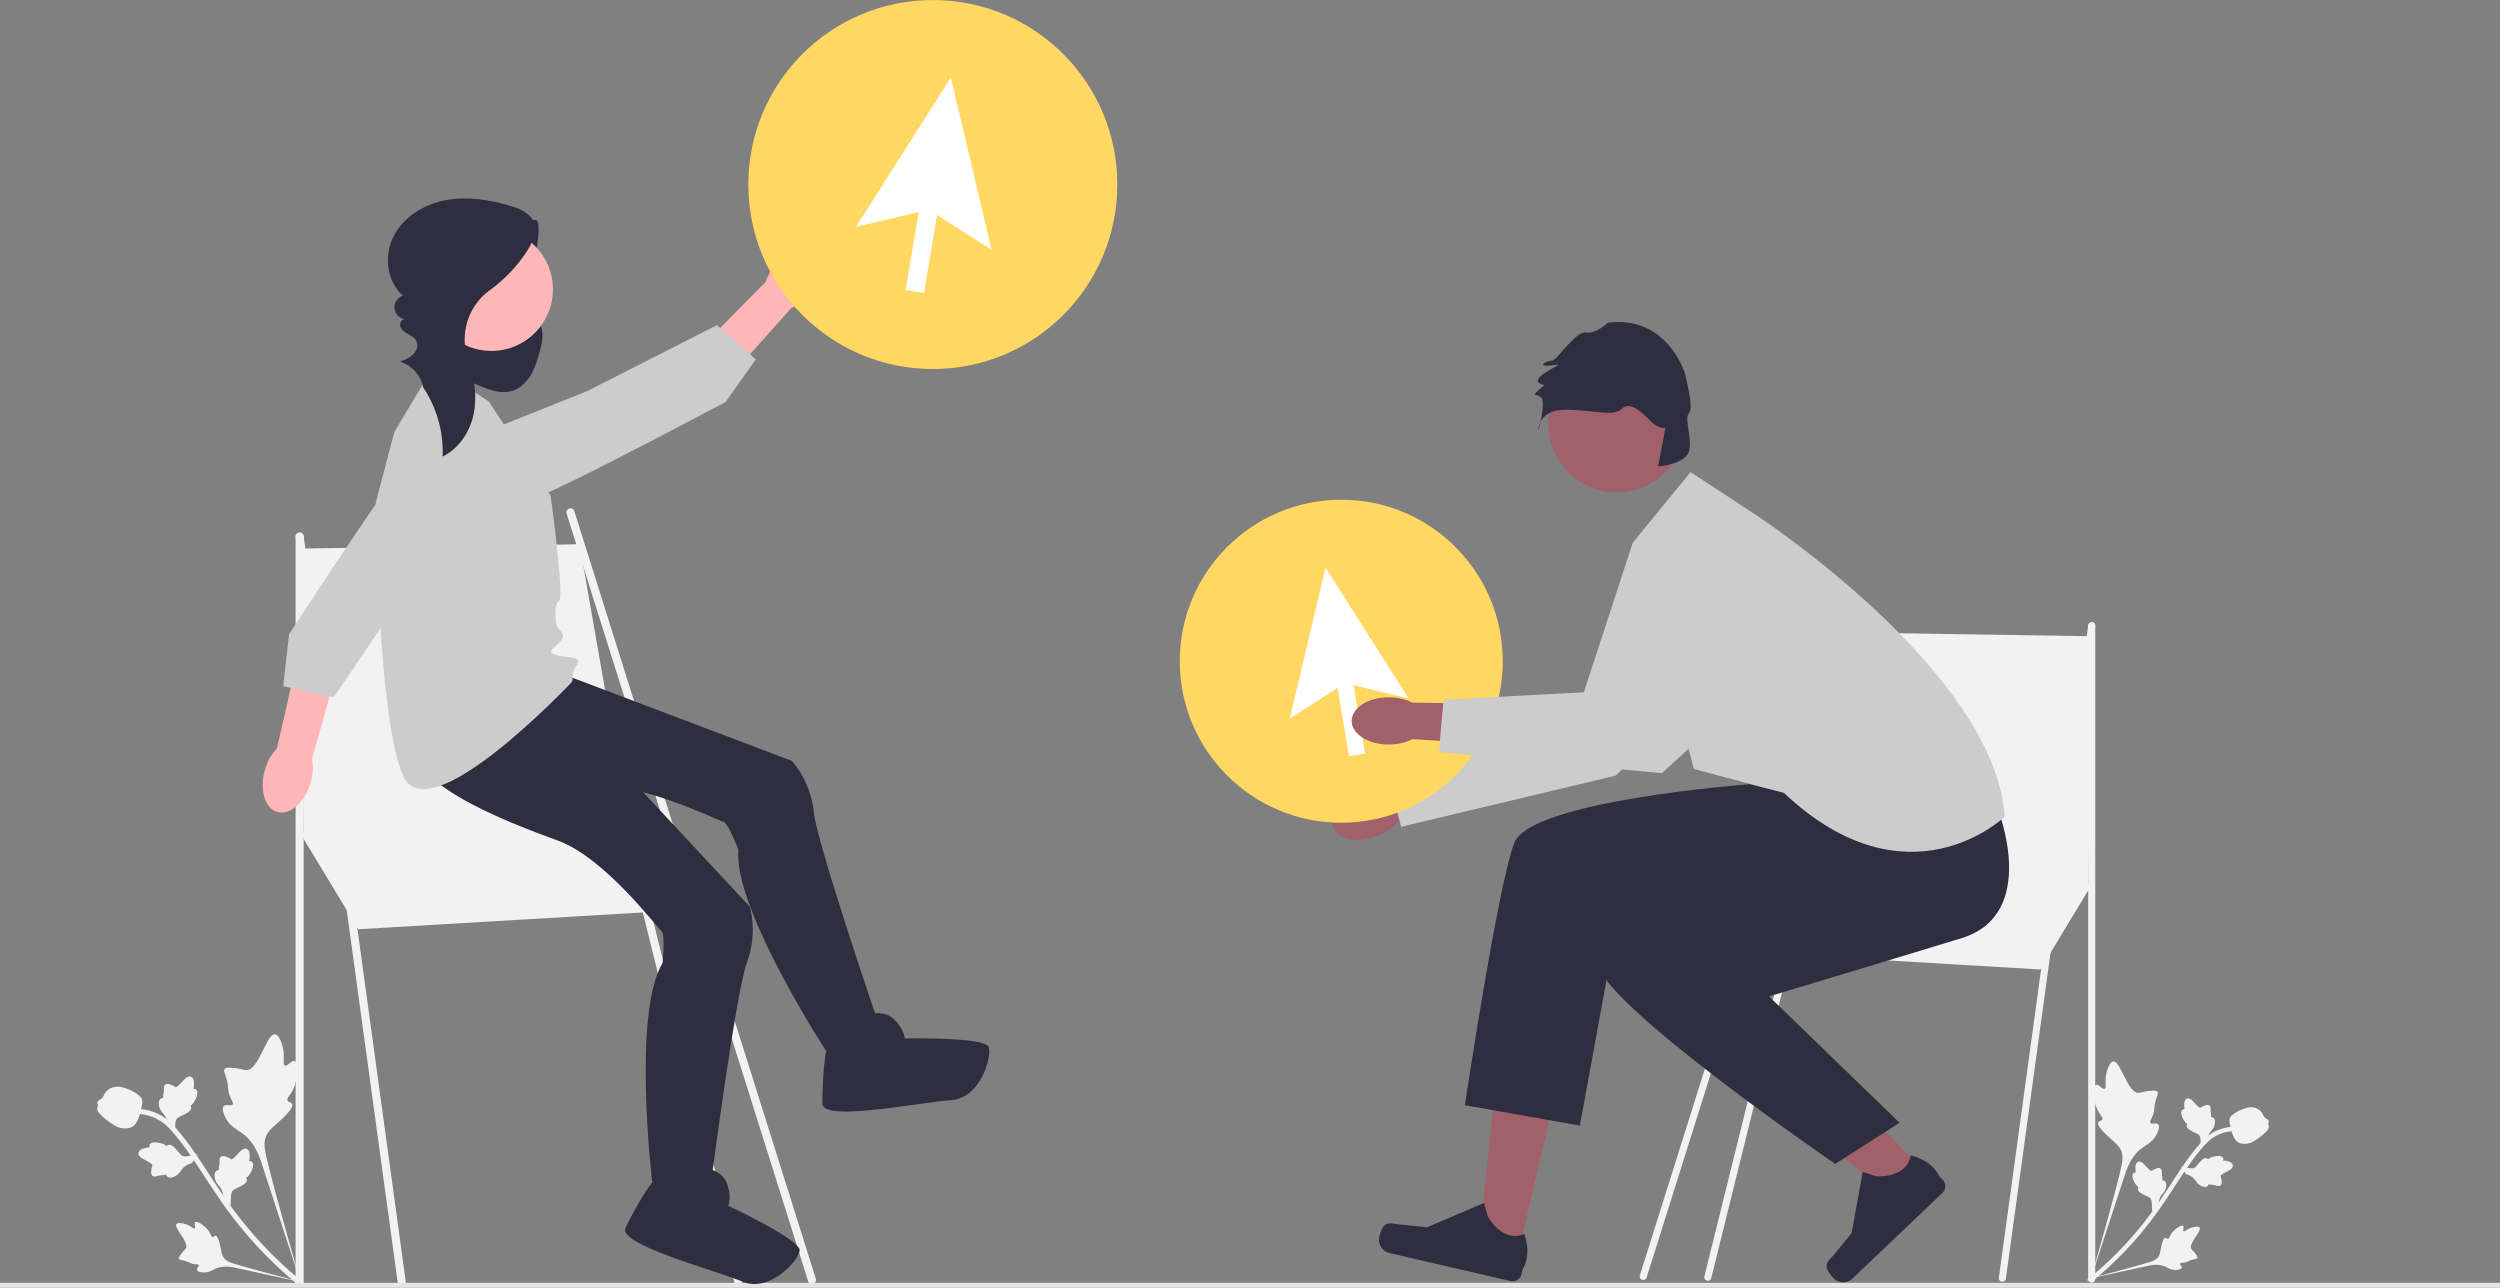 <svg xmlns="http://www.w3.org/2000/svg" width="851.034" height="438.36" viewBox="0 0 851.034 438.36"><rect x="0" y="0" width="851.034" height="438.36" fill="#808080" stroke="none"/><g fill="#f2f2f2"><path d="M100.296 361.194c-1.059-.42-2.406 1.946-3.315 1.524-.906-.42.117-2.914-.712-6.17-.149-.586-1.09-4.285-2.64-4.455-2.935-.321-5.47 12.32-9.857 12.212-.963-.024-2.117-.664-5.11-.84-1.192-.069-1.838-.016-2.175.41-.477.605.087 1.432.655 3.479.852 3.069.18 3.362 1.064 5.653.657 1.7 1.371 2.431 1.008 2.962-.514.75-2.277-.23-3.044.573-.782.818 0 2.939.819 4.348 1.535 2.644 3.639 3.547 5.412 4.834 1.928 1.4 4.368 3.907 6.15 8.748l14.263 43.542c-2.738-9.08-9.83-34.292-12.089-43.951-.652-2.789-1.229-5.683.266-8.155 1.439-2.38 4.625-4.083 7.55-7.725.342-.425 1.278-1.621.896-2.42-.317-.66-1.246-.447-1.55-1.058-.409-.821.932-1.87 1.954-3.97.72-1.481.916-2.731 1.084-3.806.05-.325.78-5.176-.63-5.735"/><path d="M66.47 416.039c-.512.398.26 1.742-.209 2.066-.467.324-1.396-.898-3.233-1.43-.331-.097-2.418-.702-2.949.01-1.005 1.348 4.468 6.24 3.15 8.361-.29.466-.937.848-1.887 2.266-.377.565-.538.898-.426 1.186.159.408.728.37 1.896.682 1.752.467 1.702.882 3.082 1.109 1.024.168 1.589.028 1.744.36.22.468-.77 1.051-.597 1.659.176.62 1.443.848 2.37.853 1.741.01 2.791-.763 3.935-1.262 1.243-.542 3.178-1.016 6.068-.494l25.486 5.563c-5.247-1.277-19.667-5.07-25.06-6.748-1.557-.485-3.143-1.037-3.925-2.484-.753-1.393-.67-3.448-1.613-5.934-.11-.29-.427-1.095-.93-1.138-.415-.035-.578.482-.967.455-.52-.036-.648-.997-1.384-2.104-.52-.781-1.076-1.238-1.555-1.63-.145-.12-2.316-1.877-2.997-1.346m12.011-5.608-2.44-2.52-.02-.319c-.094-1.472-.49-2.674-1.18-3.574-.109-.143-.226-.28-.344-.42-.472-.555-1.057-1.245-1.328-2.367-.15-.627-.394-2.157.592-2.706.264-.15.528-.18.763-.158l-.013-.147c-.05-.632.03-.98.106-1.315.058-.258.119-.524.129-1.05a10 10 0 0 0-.01-.59c-.017-.494-.012-1.105.52-1.504.583-.408 1.236-.17 1.67-.013a8.4 8.4 0 0 1 1.543.735c.112.067.238.141.286.157.387.127 1.668-1.26 2.153-1.78 1.086-1.17 2.025-2.182 3.077-1.74.752.317 1.09 1.243 1.028 2.829-.02.494-.11.928-.21 1.29.287-.035.602.01.891.237.685.539.627 1.653-.168 3.313-.196.414-.462.968-.99 1.544-.25.271-.499.483-.715.66.094.132.171.294.203.497.096.596-.225 1.163-.98 1.669-.82.567-1.586.919-2.26 1.23-.59.271-1.096.507-1.417.79-.588.536-.684 1.412-.748 2.502zm-11.255-17.537-1.82 3-.302.1c-1.4.464-2.462 1.152-3.158 2.047q-.163.214-.32.44c-.417.597-.935 1.338-1.952 1.885-.568.304-1.987.928-2.768.113a1.26 1.26 0 0 1-.346-.698l-.139.05c-.599.208-.955.22-1.3.232-.263.009-.536.017-1.048.141-.225.055-.41.111-.567.158-.474.143-1.066.292-1.587-.12-.543-.46-.479-1.153-.436-1.612a8.4 8.4 0 0 1 .32-1.679c.035-.125.075-.267.08-.317.023-.406-1.643-1.293-2.268-1.63-1.408-.754-2.626-1.406-2.464-2.536.115-.808.925-1.37 2.475-1.712a5.7 5.7 0 0 1 1.3-.124 1.17 1.17 0 0 1 .004-.922c.348-.799 1.44-1.026 3.248-.678.45.085 1.054.202 1.745.567.325.172.593.36.82.523.103-.124.24-.24.428-.322.552-.244 1.182-.077 1.863.524.757.65 1.291 1.301 1.763 1.875.412.501.768.93 1.124 1.17.667.433 1.539.303 2.61.089zm-7.712-7.022-2.44-2.521-.02-.318c-.094-1.472-.49-2.674-1.18-3.574-.109-.143-.226-.28-.344-.42-.472-.556-1.057-1.246-1.329-2.368-.15-.626-.393-2.157.593-2.706.264-.15.528-.18.763-.157l-.013-.147c-.05-.633.03-.98.106-1.316.058-.258.119-.524.129-1.05a10 10 0 0 0-.01-.589c-.017-.495-.012-1.105.52-1.505.583-.408 1.236-.17 1.67-.013.772.28 1.235.554 1.543.735.112.067.238.142.286.158.387.126 1.668-1.26 2.153-1.78 1.085-1.17 2.025-2.183 3.077-1.74.752.316 1.09 1.242 1.028 2.828-.02.494-.11.928-.21 1.29.287-.034.602.01.891.237.685.54.627 1.653-.168 3.314-.196.413-.462.968-.99 1.544-.25.27-.499.483-.715.66.094.132.171.293.203.496.096.596-.225 1.163-.98 1.67-.82.567-1.586.918-2.26 1.229-.59.271-1.096.507-1.417.791-.588.535-.684 1.411-.748 2.501z"/><path d="m103.703 437.255-.858.084-.656-.559.656.56-.615.597q-.09-.08-.436-.352c-1.254-1-5.074-4.045-10.408-9.366A140 140 0 0 1 80.74 416.3c-3.345-4.201-5.629-7.574-7.465-10.285a397 397 0 0 1-3.923-5.938c-3.347-5.133-6.51-9.98-10.684-14.826-.932-1.083-2.872-3.334-6.175-4.774-1.916-.835-4.006-1.275-6.213-1.307l.025-1.725c2.437.037 4.751.525 6.878 1.452 3.662 1.596 5.776 4.05 6.792 5.229 4.249 4.932 7.441 9.826 10.82 15.009 1.248 1.913 2.529 3.877 3.908 5.913 1.819 2.686 4.083 6.03 7.385 10.178 3.3 4.146 6.837 8.106 10.513 11.774 5.267 5.253 9.03 8.252 10.267 9.237.66.526.798.637.834 1.02"/><path d="M45.453 383.27a3 3 0 0 1-.174.125c-1.21.835-2.823.97-4.795.404-.925-.268-1.698-.792-3.24-1.837a21.7 21.7 0 0 1-2.804-2.333c-.898-.878-1.2-1.304-1.285-1.818-.096-.572.036-1.125.283-1.62a1 1 0 0 1-.257-.444c-.207-.749.469-1.152.831-1.374.186-.11.419-.244.637-.432.345-.294.455-.55.624-.935.16-.369.36-.827.794-1.33.852-.996 1.925-1.366 2.279-1.488 1.855-.648 3.468-.062 5.336.616.374.137 1.7.662 3.107 1.698 1.015.747 1.306 1.203 1.468 1.584.336.781.227 1.46-.143 3.062-.386 1.674-.58 2.513-.83 3.125-.585 1.424-.952 2.317-1.831 2.997"/></g><g fill="#f2f2f2"><path d="m102.004 283.31 19.95 33.02 116.262-6.878-30.957-39.901z"/><path d="M136.743 437.753c-.677 0-1.267-.5-1.36-1.19L100.64 182.835a1.376 1.376 0 0 1 1.176-1.55 1.37 1.37 0 0 1 1.55 1.176l34.741 253.729a1.376 1.376 0 0 1-1.365 1.562"/><path d="M102.004 438.075c-.76 0-1.376-.616-1.376-1.376V182.697a1.376 1.376 0 0 1 2.752 0V436.7c0 .76-.616 1.376-1.376 1.376m174.393-1.011a1.38 1.38 0 0 1-1.312-.963l-82.21-261.296a1.377 1.377 0 0 1 2.626-.826l82.209 261.296a1.377 1.377 0 0 1-1.313 1.79m-25.111.321a1.376 1.376 0 0 1-1.332-1.037l-57.1-230.612a1.377 1.377 0 0 1 2.668-.678l57.099 230.612a1.377 1.377 0 0 1-1.335 1.715"/><path d="m102.004 186.743 95.28-1.465 17.542 100.096H103.38z"/></g><path fill="#e6e6e6" d="M0 436.677h851.034v1.683H0z"/><path fill="#2f2e41" d="M174.492 77.375c2.887 1.622 7.546-4.794 8.602-1.656s-1.502 15.803-2.821 18.84c-.656 1.51-1.583 2.89-2.226 4.406s-.989 3.256-.42 4.801c.99 2.688 4.256 3.782 5.876 6.144 1.886 2.752 1.124 6.458.243 9.675-.76 2.774-1.57 5.572-3.034 8.048s-3.669 4.63-6.425 5.45c-3.51 1.042-7.26-.197-10.644-1.596-3.253-1.345-6.471-2.87-9.238-5.046s-5.075-5.065-6.042-8.45c-1.213-4.245-.2-8.891 1.901-12.775s5.207-7.12 8.396-10.174a167 167 0 0 1 17.09-14.313m16.66 149.054 77.037 29.18s6.42 6.42 7.587 17.51c1.167 11.088 22.76 74.118 22.76 74.118l-18.675 7.004s-31.515-48.44-29.764-68.283c0 0-3.502-9.356-5.253-9.64-1.75-.282-28.013-13.705-44.938-11.954s-61.28 7.003-62.447-13.423 9.07-20.427 9.07-20.427z"/><path fill="#2f2e41" d="M295.71 345.339s5.252-1.751 8.754 1.75 3.501 6.42 3.501 6.42 27.43-.583 28.597 2.918-2.918 17.509-12.84 18.092c-9.92.584-43.77 7.587-43.77 1.168 0-6.42.583-21.01 2.918-21.01s12.84-9.338 12.84-9.338m-96.646-96.994 56.148 60.28s2.913 8.598-.952 19.057c-3.864 10.46-12.417 76.535-12.417 76.535l-19.846-1.992s-6.804-57.388 3.554-74.403c0 0 1.004-9.94-.441-10.968-1.445-1.03-19.047-24.695-34.997-30.62s-58.044-20.86-50.044-39.69c8-18.832 17.177-14.298 17.177-14.298z"/><path fill="#2f2e41" d="M240.507 397.698s5.484.756 7.073 5.447.297 7.306.297 7.306 24.851 11.625 24.347 15.281-10.37 14.406-19.524 10.535c-9.154-3.87-42.604-12.582-39.761-18.338s9.827-18.579 11.92-17.545 15.648-2.686 15.648-2.686"/><path fill="#ccc" d="m147.763 124.44 18.676 12.257 21.01 32.098s4.669 33.85 2.918 35.6c-1.75 1.752-1.167 3.503-1.167 7.004 0 3.502 4.287 3.874 1.56 6.898s-5.016 3.653-.954 4.798c4.063 1.144 8.782.027 6.422 3.503s-.608 4.644-1.776 5.811c-1.167 1.168-48.415 51.068-57.17 31.809-8.754-19.26-9.362-93.088-9.362-93.088l6.307-24.05z"/><path fill="#ffb6b6" d="M90.221 261.937c-1.987 6.72-.13 13.192 4.146 14.456 4.277 1.264 9.354-3.158 11.34-9.88a17.54 17.54 0 0 0 .52-8.267l8.06-28.579-13.492-3.496-6.513 28.544a17.54 17.54 0 0 0-4.06 7.222"/><path fill="#ccc" d="M167.06 165.027s-21.751-16.606-30.031-6.134-38.613 56.963-38.613 56.963l-2.011 17.717 17.203 3.797 27.805-40.972z"/><path fill="#ffb6b6" d="M276.417 100.494c4.988-4.922 6.492-11.485 3.36-14.66-3.133-3.173-9.715-1.756-14.705 3.168a17.54 17.54 0 0 0-4.45 6.985l-20.873 21.12 10.12 9.584 19.502-21.838a17.54 17.54 0 0 0 7.046-4.36"/><path fill="#ccc" d="M162.302 148.178s11.013 25.052 23.324 19.888 61.34-31.196 61.34-31.196l10.326-14.537-13.224-11.64-44.147 22.423z"/><circle cx="167.281" cy="98.514" r="20.947" fill="#ffb6b6"/><path fill="#2f2e41" d="M143.668 131.32c4.889 6.974 7.389 15.59 6.992 24.099 5.543-2.685 9.284-8.359 10.558-14.385s.302-12.354-1.744-18.163l-.062-.175c-3.107-8.72-.22-18.465 7.284-23.886 5.061-3.656 9.451-8.244 12.82-13.502 1.902-2.968 3.519-6.692 2.098-9.918-1.31-2.973-4.692-4.363-7.804-5.293-7.108-2.123-14.66-3.33-21.956-1.988-7.295 1.344-14.318 5.54-17.766 12.107-3.448 6.569-2.545 15.532 3.052 20.401-1.766.571-3.014 2.442-2.864 4.291s1.683 3.494 3.517 3.773c-1.196-.042-1.902 1.534-1.476 2.652.427 1.119 1.527 1.814 2.577 2.39 1.495.82 3.153 1.678 3.16 3.825.002.862-.305 1.697-.807 2.397-1.216 1.697-3.18 2.46-5.069 3.178 3.997 1.177 7.184 4.75 7.9 8.854"/><circle cx="317.545" cy="62.816" r="62.806" fill="#ffd763"/><g fill="#fff"><path d="m308.293 98.678 5.997-35.565 6.233 1.05-5.997 35.566z"/><path d="m337.538 85.037-21.43-13.699-24.736 5.915 32.309-50.827z"/></g><g fill="#f2f2f2"><path d="M713.545 369.3c.926-.367 2.106 1.704 2.902 1.335.792-.367-.103-2.551.622-5.4.131-.514.955-3.753 2.311-3.901 2.57-.282 4.79 10.784 8.63 10.69.842-.02 1.853-.581 4.473-.735 1.043-.06 1.61-.014 1.904.359.418.529-.076 1.254-.574 3.045-.745 2.687-.157 2.944-.931 4.949-.575 1.488-1.2 2.128-.882 2.592.45.658 1.993-.2 2.664.502.685.716 0 2.573-.716 3.807-1.344 2.314-3.186 3.105-4.739 4.232-1.687 1.224-3.823 3.42-5.383 7.657L711.34 436.55c2.397-7.95 8.606-30.019 10.583-38.475.57-2.441 1.076-4.974-.233-7.138-1.26-2.084-4.048-3.575-6.61-6.763-.299-.372-1.118-1.42-.783-2.118.277-.578 1.09-.391 1.357-.927.357-.718-.816-1.637-1.71-3.475-.632-1.296-.803-2.39-.95-3.332-.045-.284-.683-4.53.55-5.02"/><path d="M743.156 417.312c.448.348-.228 1.525.183 1.81.409.282 1.222-.787 2.83-1.254.29-.084 2.117-.613 2.581.01.88 1.18-3.911 5.461-2.757 7.319.254.408.82.742 1.652 1.984.33.494.471.785.373 1.037-.14.358-.637.325-1.66.598-1.534.409-1.49.772-2.698.97-.896.148-1.39.025-1.527.315-.193.41.674.921.523 1.453-.154.543-1.263.742-2.075.747-1.524.008-2.443-.668-3.444-1.105-1.088-.475-2.782-.89-5.312-.432l-22.31 4.87c4.592-1.118 17.216-4.439 21.937-5.908 1.362-.424 2.751-.907 3.436-2.174.66-1.22.586-3.018 1.412-5.195.096-.254.374-.959.813-.996.364-.03.507.422.847.398.456-.031.568-.872 1.212-1.842.454-.683.942-1.083 1.361-1.427.127-.104 2.027-1.642 2.623-1.178m-10.514-4.909 2.137-2.206.017-.28c.082-1.288.43-2.34 1.032-3.128q.145-.186.302-.368c.413-.486.925-1.09 1.163-2.072.131-.548.345-1.888-.519-2.369a1.1 1.1 0 0 0-.668-.138l.012-.128a3.4 3.4 0 0 0-.093-1.152c-.051-.226-.104-.458-.113-.92-.004-.202.003-.372.008-.515.015-.433.01-.967-.455-1.317-.51-.357-1.082-.15-1.46-.012a7.4 7.4 0 0 0-1.352.644 2 2 0 0 1-.25.138c-.34.11-1.46-1.103-1.885-1.558-.95-1.025-1.773-1.911-2.694-1.523-.659.276-.954 1.087-.9 2.476.017.432.097.812.184 1.128a1.02 1.02 0 0 0-.78.208c-.6.472-.55 1.447.147 2.9.172.363.405.848.867 1.352.218.238.436.423.626.578a1 1 0 0 0-.178.435c-.084.522.197 1.018.857 1.46.719.498 1.389.805 1.98 1.077.515.238.958.444 1.24.693.514.468.598 1.235.655 2.19zm9.853-15.353 1.592 2.627.265.088c1.226.406 2.156 1.008 2.765 1.791.097.125.187.254.28.386.365.522.819 1.171 1.709 1.65.497.266 1.739.813 2.423.1.186-.19.27-.408.303-.612l.121.044c.525.182.837.192 1.138.202.231.008.47.016.918.124q.294.074.496.139c.416.124.934.256 1.39-.106.475-.403.419-1.009.382-1.41a7.4 7.4 0 0 0-.28-1.47 2 2 0 0 1-.07-.278c-.021-.356 1.437-1.132 1.985-1.428 1.232-.66 2.298-1.23 2.157-2.219-.101-.707-.81-1.199-2.167-1.499a5 5 0 0 0-1.139-.108 1.02 1.02 0 0 0-.002-.807c-.305-.7-1.261-.898-2.844-.594-.393.074-.922.177-1.527.496a6 6 0 0 0-.718.459 1 1 0 0 0-.375-.283c-.483-.213-1.035-.067-1.63.46-.664.568-1.131 1.139-1.544 1.641-.36.438-.673.815-.984 1.023-.584.38-1.347.266-2.284.079zm6.751-6.146 2.136-2.207.018-.279c.082-1.288.43-2.34 1.032-3.128q.145-.186.302-.368c.412-.486.925-1.09 1.163-2.072.13-.549.344-1.889-.52-2.37a1.1 1.1 0 0 0-.667-.137l.012-.129a3.4 3.4 0 0 0-.093-1.152c-.051-.225-.104-.458-.113-.92a8 8 0 0 1 .008-.514c.015-.434.01-.968-.455-1.318-.51-.357-1.082-.149-1.461-.011a7.4 7.4 0 0 0-1.351.644 2 2 0 0 1-.25.137c-.34.111-1.46-1.103-1.885-1.557-.95-1.025-1.773-1.912-2.694-1.524-.659.277-.954 1.088-.9 2.476.017.432.097.812.184 1.129a1.02 1.02 0 0 0-.78.207c-.6.472-.55 1.448.146 2.901.172.362.406.848.868 1.352.218.237.436.423.625.578-.082.115-.15.257-.178.434-.083.522.198 1.019.858 1.461.718.497 1.389.805 1.98 1.077.515.238.958.444 1.239.692.515.469.599 1.236.655 2.19z"/><path d="m710.562 435.885.751.074.574-.49-.574.49.538.523q.08-.07.382-.308c1.098-.876 4.442-3.541 9.112-8.2a123 123 0 0 0 9.318-10.433c2.928-3.679 4.927-6.632 6.535-9.005a348 348 0 0 0 3.434-5.198c2.93-4.493 5.698-8.737 9.353-12.979.816-.947 2.514-2.919 5.405-4.179 1.677-.73 3.508-1.116 5.44-1.144l-.022-1.51c-2.134.032-4.16.46-6.022 1.271-3.206 1.398-5.056 3.546-5.945 4.578-3.72 4.317-6.514 8.602-9.472 13.138-1.093 1.676-2.214 3.395-3.421 5.177-1.592 2.351-3.574 5.278-6.465 8.91a121 121 0 0 1-9.203 10.307c-4.611 4.598-7.906 7.223-8.988 8.086-.578.46-.699.557-.73.892"/><path d="M761.554 388.626q.074.057.153.11c1.059.73 2.471.85 4.197.353.81-.234 1.487-.693 2.836-1.608a19 19 0 0 0 2.455-2.042c.786-.77 1.05-1.141 1.125-1.592.084-.5-.032-.985-.248-1.418a.85.85 0 0 0 .225-.389c.181-.655-.41-1.008-.728-1.202-.162-.096-.366-.214-.557-.379-.302-.257-.399-.48-.546-.818-.14-.323-.316-.724-.696-1.165-.745-.871-1.684-1.195-1.994-1.301-1.624-.568-3.037-.055-4.672.538-.327.12-1.487.58-2.72 1.487-.888.654-1.143 1.053-1.285 1.387-.293.684-.198 1.278.126 2.68.338 1.465.508 2.2.727 2.736.511 1.246.832 2.028 1.602 2.623"/></g><path fill="#a0616a" d="m516.503 428.225-13.289-3.077 5.542-52.723 19.614 4.54z"/><path fill="#2f2e41" d="M471.042 417.385c-.575.601-1.314 2.8-1.502 3.61a4.63 4.63 0 0 0 3.467 5.555l41.155 9.525a3.16 3.16 0 0 0 3.79-2.365l.396-1.713s3.228-4.679.506-11.996c0 0-6.36 3.764-12.343-5.822l-1.333-4.69-19.43 8.307-9.473-.998c-2.072-.219-3.793-.919-5.233.587"/><path fill="#a0616a" d="m655.956 399.807-9.88 9.406-40.982-33.627 14.58-13.883z"/><path fill="#2f2e41" d="M621.898 431.812c.186.811 1.616 2.637 2.19 3.24a4.63 4.63 0 0 0 6.545.16l30.592-29.132a3.16 3.16 0 0 0 .11-4.465l-1.214-1.274s-2.132-5.27-9.74-7.02c0 0-.355 7.382-11.651 7.106l-4.65-1.467-3.75 20.796-6.044 7.362c-1.322 1.611-2.853 2.663-2.388 4.694"/><g fill="#f2f2f2"><path d="m712.05 301.12-17.465 28.908-101.776-6.023 27.1-34.929z"/><path d="M681.638 436.32c.593 0 1.11-.437 1.192-1.04l30.412-222.115a1.204 1.204 0 1 0-2.386-.327l-30.412 222.114a1.204 1.204 0 0 0 1.194 1.368"/><path d="M712.05 436.603c.664 0 1.204-.54 1.204-1.205V213.044a1.205 1.205 0 0 0-2.41 0v222.354c0 .665.54 1.205 1.205 1.205m-152.664-.884c.512 0 .987-.33 1.15-.844L632.5 206.136a1.205 1.205 0 0 0-2.298-.723l-71.966 228.739a1.205 1.205 0 0 0 1.15 1.567m21.981.281c.538 0 1.028-.362 1.167-.907l49.984-201.878a1.205 1.205 0 0 0-2.334-.594l-49.985 201.878a1.205 1.205 0 0 0 1.168 1.501"/><path d="m712.05 216.586-83.409-1.282-15.357 87.623h97.56z"/></g><path fill="#2f2e41" d="M680 275.193s14.505 35.98-12.32 44.187c-26.825 8.206-65.485 19.8-65.485 19.8l44.447 43.02-21.912 14.002s-80.834-55.367-80.834-68.616 66.245-47.575 66.245-47.575l36.501-13.04z"/><path fill="#2f2e41" d="M595.56 266.97s-74.467 5.468-80.078 19.944-16.812 89.31-16.812 89.31l39.14 6.944 11.68-63.788 107.154-38.133z"/><path fill="#ccc" d="m555.826 184.74 19.664-24.038 21.717 14.244s81.847 53.175 85.231 103.07c0 0-32.93 31.676-75.185-8.108l-30.62-8.12z"/><path fill="#a0616a" d="M468.496 284.722c-6.531 2.459-13.094 1.082-14.659-3.074-1.564-4.156 2.462-9.519 8.994-11.977 2.859-1.077 5.724-1.418 8.173-1.113l27.807-10.07 4.448 13.15-27.884 8.531c-1.64 1.844-4.02 3.477-6.879 4.553"/><path fill="#ccc" d="m562.39 186.829-6.564-2.089-18.771 57.353-64.189 23.547 4.1 15.81 72.993-17.42 28.173-27.473z"/><circle cx="550.397" cy="144.348" r="23.285" fill="#a0616a"/><path fill="#2f2e41" d="M573.46 126.8s-6.058-19.559-26.147-16.946c0 0-4.06 3.96-7.491 3.344s-9.863 9.617-11.582 9.595-4.605 1.662-1.74 1.698 5.987-1.358 1.995.884-6.643 4.214-3.793 5.396 3.395-1.963-.304 1.429c-3.7 3.392-1.45 1.414.246 3.155s-.971 11.225-.971 11.225-.225-7.23 9.515-7.107 16.013 2.494 18.914-.335 7.16 1.538 9.839 4.286 4.978 2.204 4.978 2.204l-2.457 13.148s10.037-.713 10.675-5.882c.638-5.17-1.872-10.625-.132-12.322s-1.546-13.772-1.546-13.772"/><circle cx="456.589" cy="225.097" r="54.98" fill="#ffd763"/><g fill="#fff"><path d="m453.982 226.278 5.457-.92 5.25 31.133-5.458.92z"/><path d="m439.087 244.55 18.76-11.992 21.654 5.178-28.284-44.494z"/></g><path fill="#a0616a" d="M472.757 253.451c-6.979.004-12.638-3.593-12.64-8.035-.003-4.44 5.652-8.044 12.631-8.048 3.055-.001 5.857.687 8.043 1.834l29.572.355-.463 13.874-29.103-1.823c-2.184 1.15-4.985 1.841-8.04 1.843"/><path fill="#ccc" d="M585.162 184.997c14.285 15.614 16.04 38.972 4.247 56.544l-23.68 21.661-75.927-7.204 1.602-17.773 53.662-2.887z"/></svg>